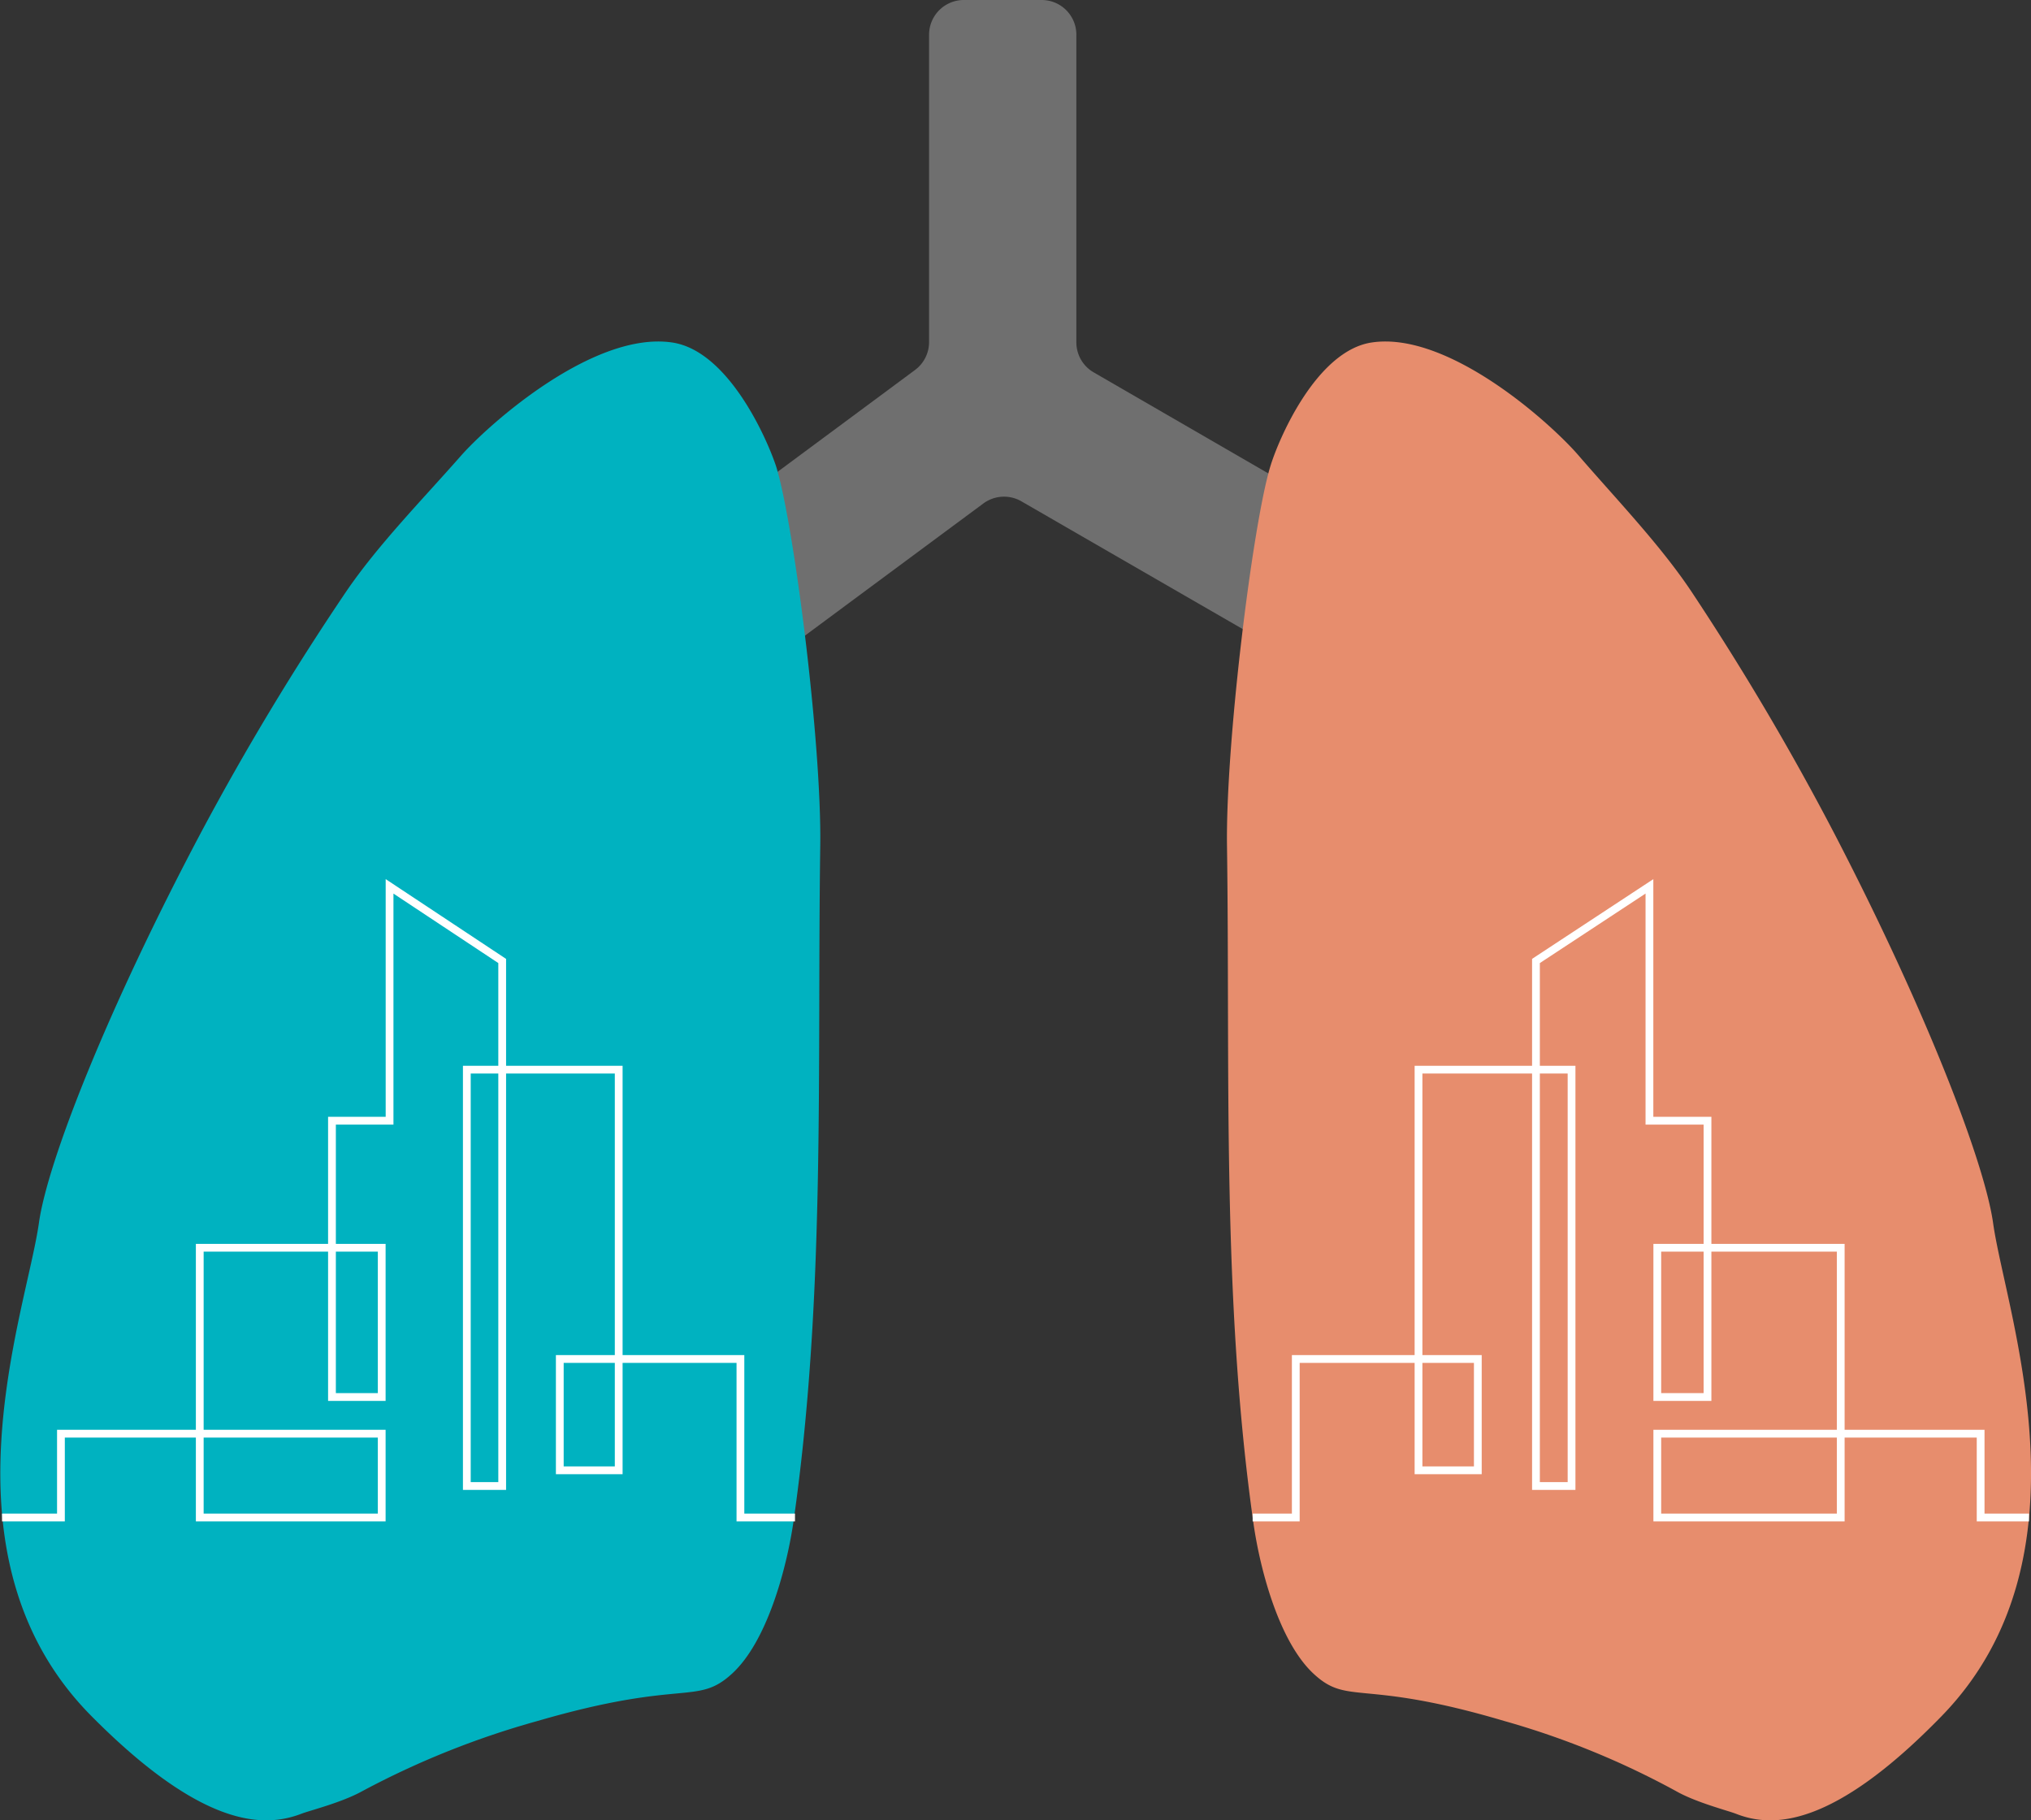 <svg xmlns="http://www.w3.org/2000/svg" viewBox="0 0 261.3 234.17"><rect x="0" y="0" width="261.3" height="234.17" fill="#333333" stroke="none"/><defs><style>.cls-1{fill:#6f6f6f;}.cls-2{fill:#e78d6d;}.cls-3{fill:#00b2c0;}.cls-4{fill:none;stroke:#fff;stroke-miterlimit:10;}</style></defs><g id="Layer_2" data-name="Layer 2"><g id="Layer_1-2" data-name="Layer 1"><path class="cls-1" d="M138.48,44.06V4.47A4.46,4.46,0,0,0,134,0H124a4.47,4.47,0,0,0-4.47,4.47V44a4.47,4.47,0,0,1-1.8,3.59L85.2,71.69a4.47,4.47,0,0,0-.93,6.25l6,8.12a4.46,4.46,0,0,0,6.24.93l30-22.22a4.48,4.48,0,0,1,4.9-.28l32.92,19a4.47,4.47,0,0,0,6.1-1.64l5-8.72a4.46,4.46,0,0,0-1.64-6.09l-33.1-19.15A4.46,4.46,0,0,1,138.48,44.06Z"/><path class="cls-2" d="M176.46,44.06c9.89-1.5,23.08,10.41,26.63,14.53,4.85,5.62,10.5,11.49,14.51,17.49A343.66,343.66,0,0,1,236,107.23c11.66,22.45,19.31,42.17,20.43,50.14,1.63,11.57,13.29,42.91-6.61,63.37-14.09,14.49-21.83,14.4-26.46,12.59-1-.4-5.07-1.43-7.67-2.89a106.36,106.36,0,0,0-22.22-9.07c-18.39-5.45-20-1.91-24.47-6.06s-6.9-13.5-7.73-19.32c-4.11-29-3-58-3.41-87.17-.18-13.26,3.3-41.23,5.55-48.74C164.47,56.51,169.35,45.14,176.46,44.06Z"/><path class="cls-3" d="M86.49,44.06C76.41,42.56,63,54.47,59.34,58.59c-4.94,5.62-10.7,11.49-14.79,17.49a345.84,345.84,0,0,0-18.76,31.15C13.9,129.68,6.1,149.4,5,157.37c-1.65,11.57-13.54,42.91,6.75,63.37,14.36,14.49,22.25,14.4,27,12.59,1-.4,5.17-1.43,7.81-2.89a110.15,110.15,0,0,1,22.66-9.07c18.75-5.45,20.41-1.91,24.95-6.06s7-13.5,7.88-19.32c4.19-29,3.07-58,3.48-87.17.19-13.26-3.37-41.23-5.65-48.74C98.72,56.51,93.74,45.14,86.49,44.06Z"/><polyline class="cls-4" points="0.26 195.21 7.84 195.21 7.84 184.43 49.11 184.43 49.11 195.21 25.7 195.21 25.7 160.51 49.11 160.51 49.11 179.71 42.71 179.71 42.71 144.17 50.12 144.17 50.12 114.02 64.61 123.62 64.61 191.16 60.06 191.16 60.06 137.6 79.6 137.6 79.6 189.14 72.02 189.14 72.02 174.82 95.26 174.82 95.26 195.21 102.28 195.21"/><polyline class="cls-4" points="261.04 195.21 254.82 195.21 254.82 184.43 213.22 184.43 213.22 195.21 236.82 195.21 236.82 160.51 213.22 160.51 213.22 179.71 219.68 179.71 219.68 144.17 212.21 144.17 212.21 114.02 197.61 123.62 197.61 191.16 202.19 191.16 202.19 137.6 182.5 137.6 182.5 189.14 190.13 189.14 190.13 174.82 166.71 174.82 166.71 195.21 161.16 195.21"/></g></g></svg>